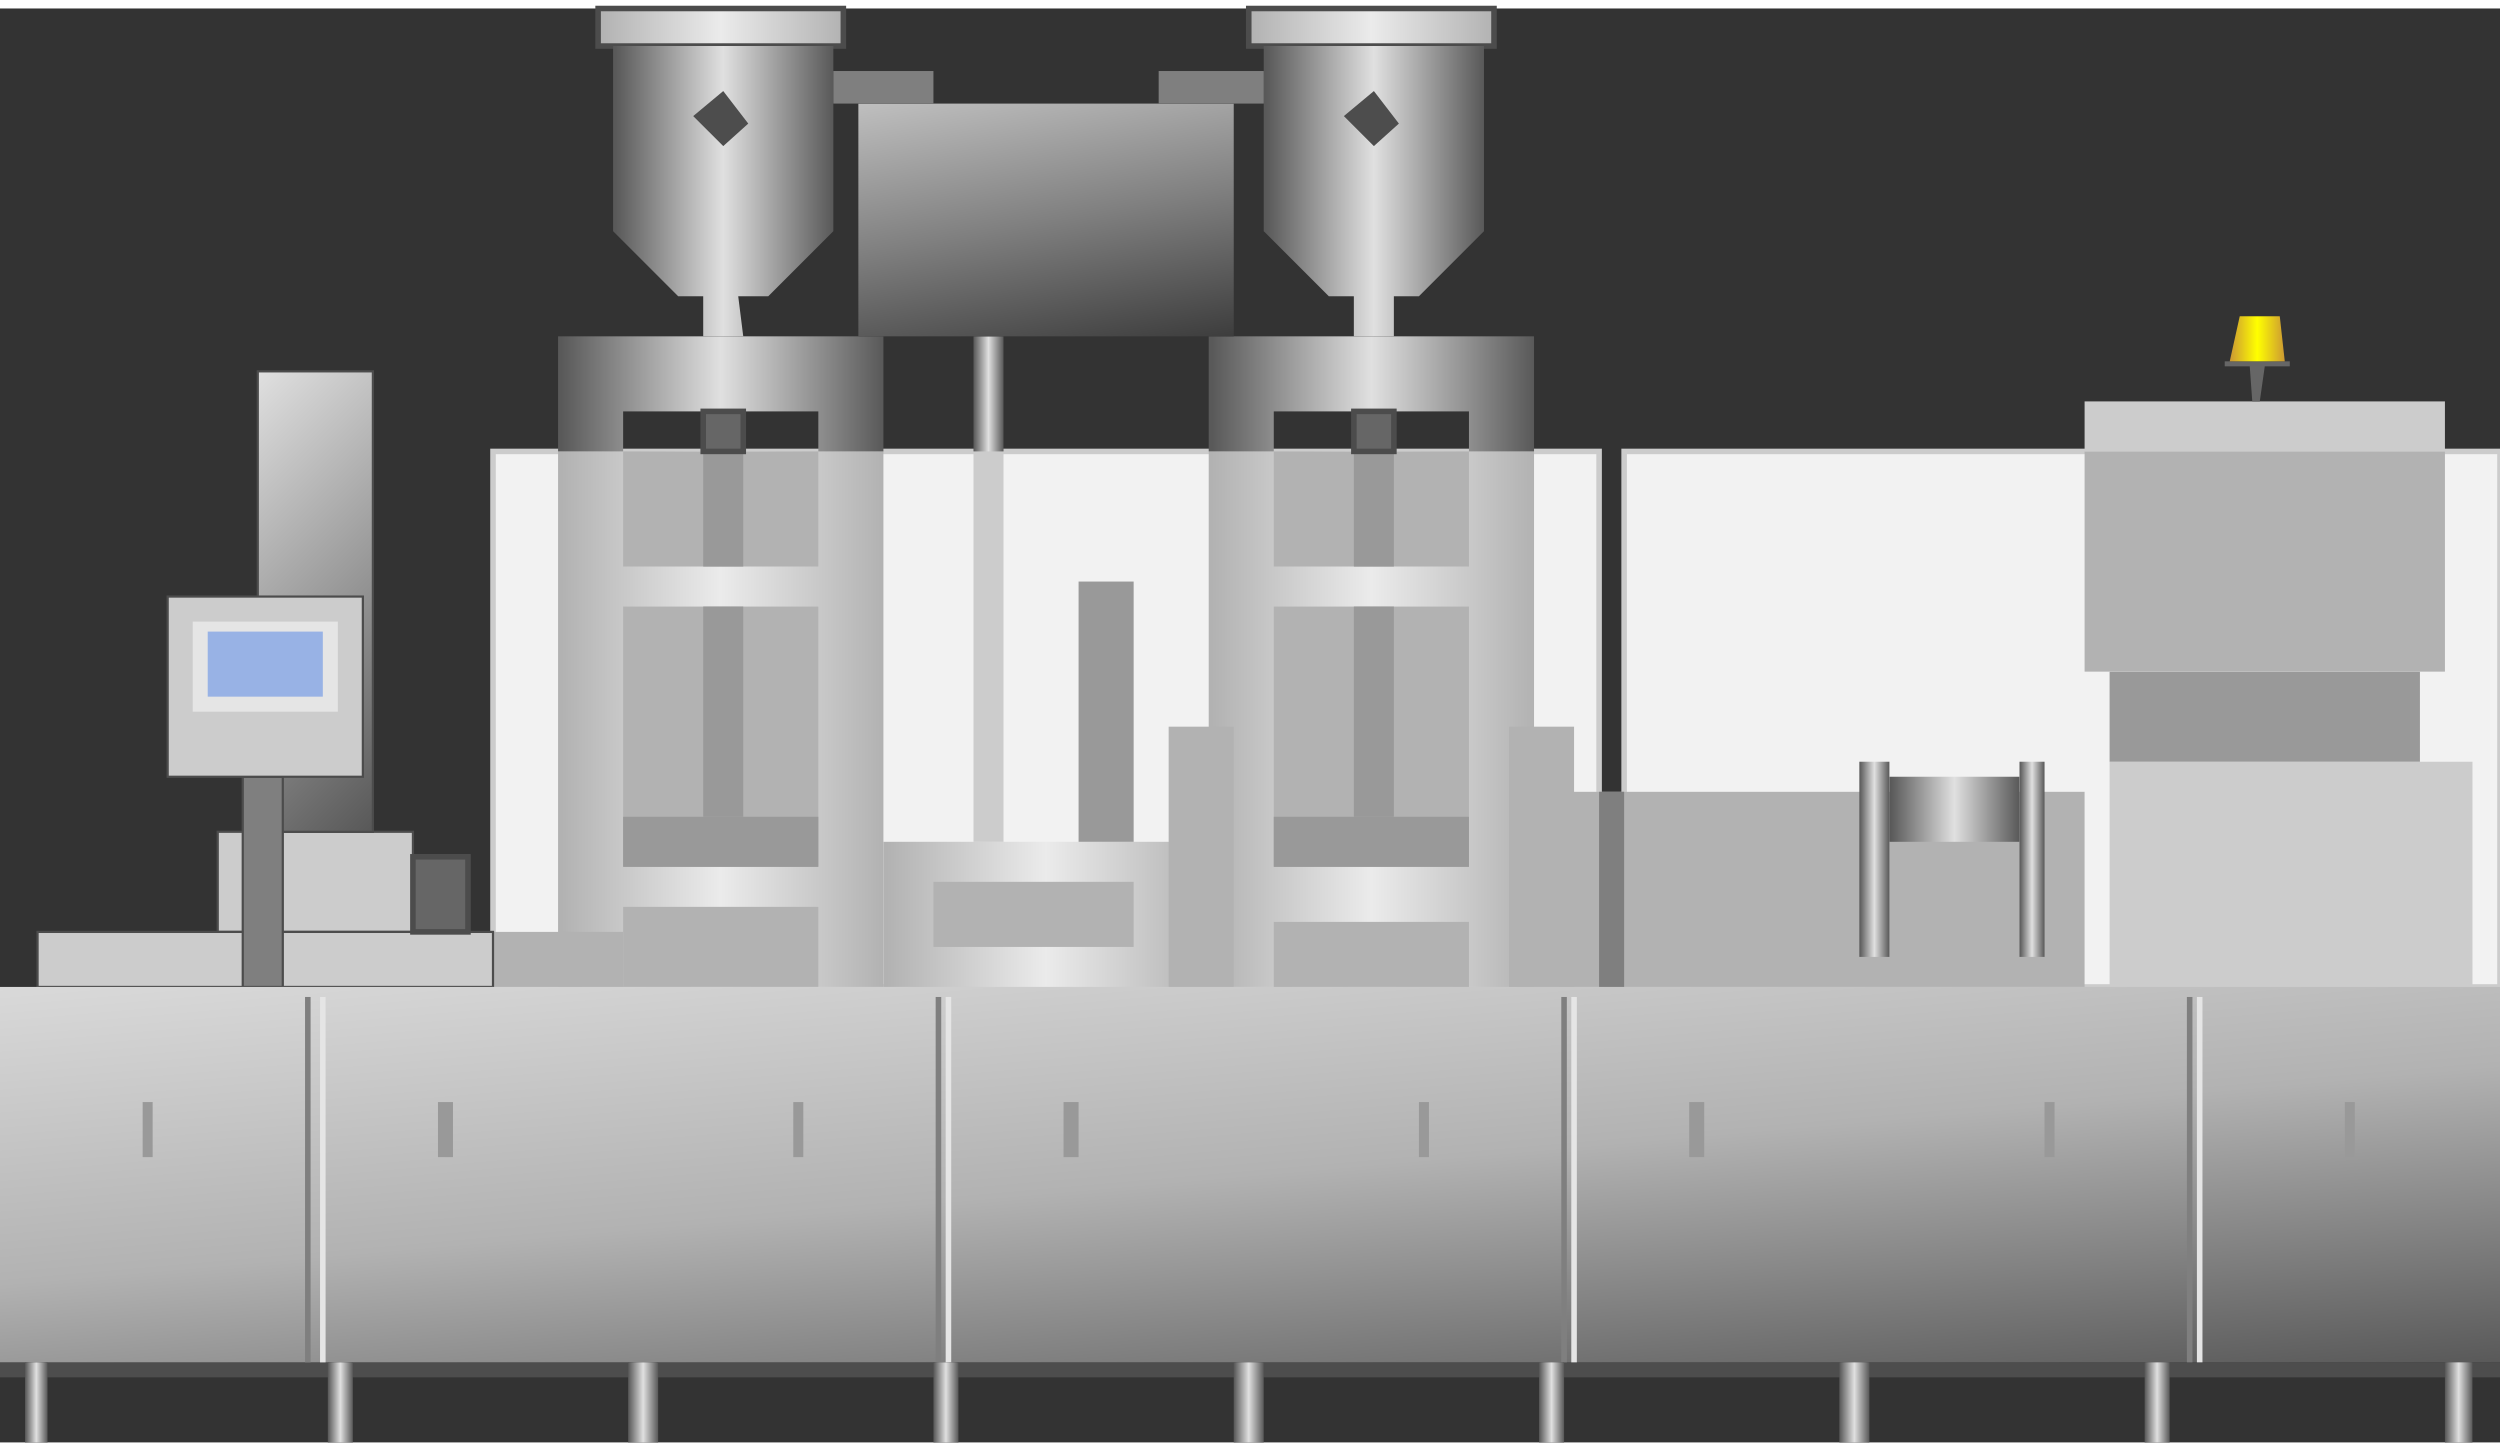 <svg version="1.1" xmlns="http://www.w3.org/2000/svg" xmlns:xlink="http://www.w3.org/1999/xlink" width="112px" height="65px" viewBox="0 0 112.5 64.527" enable-background="new 0 0 112.5 64.527" xml:space="preserve">
<rect x="0" y="0" width="112.5" height="64.527" fill="#333333" stroke="none"/>
<g id="Group_Filling_Stores">
	<path fill="#F2F2F2" stroke="#CCCCCC" stroke-width="0.25" d="M22.185,19.932h49.774v24.099H22.185V19.932z" />
	<path fill="#F2F2F2" stroke="#CCCCCC" stroke-width="0.25" d="M112.5,19.932H73.086v24.099H112.5V19.932z" />
	<linearGradient id="SVGID_1_" gradientUnits="userSpaceOnUse" x1="54.392" y1="31.981" x2="69.031" y2="31.981">
		<stop offset="0.01" style="stop-color:#B2B2B2" />
		<stop offset="0.5" style="stop-color:#EBEBEB" />
		<stop offset="1" style="stop-color:#B2B2B2" />
	</linearGradient>
	<path fill="url(#SVGID_1_)" d="M54.392,19.932h14.639v24.099H54.392V19.932z" />
	<path fill="#B2B2B2" d="M57.32,41.103h8.783v2.928H57.32V41.103z" />
	<path fill="#B2B2B2" d="M57.32,26.914h8.783v11.712H57.32V26.914z" />
	<path fill="#B2B2B2" d="M57.32,19.932h8.783v5.18H57.32V19.932z" />
	<path fill="#B2B2B2" d="M67.905,32.319h2.928v11.711h-2.928V32.319z" />
	<linearGradient id="SVGID_2_" gradientUnits="userSpaceOnUse" x1="39.752" y1="40.765" x2="54.392" y2="40.765">
		<stop offset="0.01" style="stop-color:#B2B2B2" />
		<stop offset="0.5" style="stop-color:#EBEBEB" />
		<stop offset="1" style="stop-color:#B2B2B2" />
	</linearGradient>
	<path fill="url(#SVGID_2_)" d="M39.752,37.5h14.64v6.531h-14.64V37.5z" />
	<path fill="#B2B2B2" d="M52.59,32.319h2.928v11.711H52.59V32.319z" />
	<path fill="#B2B2B2" d="M42.005,39.301h9.009v2.929h-9.009V39.301z" />
	<linearGradient id="SVGID_3_" gradientUnits="userSpaceOnUse" x1="25.113" y1="31.981" x2="39.752" y2="31.981">
		<stop offset="0.01" style="stop-color:#B2B2B2" />
		<stop offset="0.5" style="stop-color:#EBEBEB" />
		<stop offset="1" style="stop-color:#B2B2B2" />
	</linearGradient>
	<path fill="url(#SVGID_3_)" d="M25.113,19.932h14.64v24.099h-14.64V19.932z" />
	<path fill="#B2B2B2" d="M28.041,40.427h8.784v3.604h-8.784V40.427z" />
	<path fill="#B2B2B2" d="M28.041,26.914h8.784v11.712h-8.784V26.914z" />
	<path fill="#B2B2B2" d="M28.041,19.932h8.784v5.18h-8.784V19.932z" />
	<path fill="#B2B2B2" d="M70.158,35.248h23.648v8.783H70.158V35.248z" />
	<path fill="#7F7F7F" d="M71.959,35.248h1.127v8.783h-1.127V35.248z" />
	<path fill="#CCCCCC" d="M94.932,33.896h16.329v10.135H94.932V33.896z" />
	<path fill="#999999" d="M94.932,33.896h13.965v-4.054H94.932V33.896z" />
	<path fill="#B2B2B2" d="M93.807,29.842h16.215v-9.91H93.807V29.842z" />
	<path fill="#CCCCCC" d="M93.807,17.68h16.215v2.252H93.807V17.68z" />
	<path fill="#B2B2B2" d="M28.041,41.554h-5.856v2.477h5.856V41.554z" />
	<path fill="none" stroke="#7F7F7F" stroke-width="0.25" d="M0,44.482h112.5" />
	<linearGradient id="SVGID_4_" gradientUnits="userSpaceOnUse" x1="25.113" y1="17.342" x2="39.752" y2="17.342">
		<stop offset="0.01" style="stop-color:#595959" />
		<stop offset="0.5" style="stop-color:#E0E0E0" />
		<stop offset="1" style="stop-color:#595959" />
	</linearGradient>
	<path fill="url(#SVGID_4_)" d="M25.113,19.932v-5.18h14.64v5.18h-2.928V18.13h-8.784v1.802H25.113z" />
	<linearGradient id="SVGID_5_" gradientUnits="userSpaceOnUse" x1="54.392" y1="17.342" x2="69.031" y2="17.342">
		<stop offset="0.01" style="stop-color:#595959" />
		<stop offset="0.5" style="stop-color:#E0E0E0" />
		<stop offset="1" style="stop-color:#595959" />
	</linearGradient>
	<path fill="url(#SVGID_5_)" d="M54.392,19.932v-5.18h14.639v5.18h-2.928V18.13H57.32v1.802H54.392z" />
	<path fill="#999999" d="M31.645,19.932h1.802v5.18h-1.802V19.932z" />
	<path fill="#999999" d="M31.645,26.914h1.802v9.459h-1.802V26.914z" />
	<path fill="#999999" d="M28.041,38.626h8.784v-2.253h-8.784V38.626z" />
	<path fill="#999999" d="M60.924,19.932h1.801v5.18h-1.801V19.932z" />
	<path fill="#999999" d="M60.924,26.914h1.801v9.459h-1.801V26.914z" />
	<path fill="#999999" d="M57.32,38.626h8.783v-2.253H57.32V38.626z" />
	<path fill="#666666" stroke="#4C4C4C" stroke-width="0.25" d="M31.645,19.932h1.802V18.13h-1.802V19.932z" />
	<path fill="#666666" stroke="#4C4C4C" stroke-width="0.25" d="M60.924,19.932h1.801V18.13h-1.801V19.932z" />
	<path fill="#999999" d="M48.536,25.788h2.478V37.5h-2.478V25.788z" />
	<path fill="#CCCCCC" d="M43.807,19.932h1.351V37.5h-1.351V19.932z" />
	<linearGradient id="SVGID_6_" gradientUnits="userSpaceOnUse" x1="43.807" y1="17.342" x2="45.158" y2="17.342">
		<stop offset="0.01" style="stop-color:#595959" />
		<stop offset="0.5" style="stop-color:#E0E0E0" />
		<stop offset="1" style="stop-color:#595959" />
	</linearGradient>
	<path fill="url(#SVGID_6_)" d="M43.807,19.932h1.351v-5.18h-1.351V19.932z" />
	<path fill="#666666" d="M101.352,17.68l-0.113-1.577h-1.126v-0.225h2.928v0.225h-1.126l-0.225,1.577H101.352z" />
</g>
<g id="Group_Stand_1">
	<linearGradient id="SVGID_7_" gradientUnits="userSpaceOnUse" x1="83.671" y1="38.288" x2="85.022" y2="38.288">
		<stop offset="0.01" style="stop-color:#595959" />
		<stop offset="0.5" style="stop-color:#E0E0E0" />
		<stop offset="1" style="stop-color:#595959" />
	</linearGradient>
	<path fill="url(#SVGID_7_)" d="M83.671,33.896h1.352v8.783h-1.352V33.896z" />
	<linearGradient id="SVGID_8_" gradientUnits="userSpaceOnUse" x1="90.878" y1="38.288" x2="92.004" y2="38.288">
		<stop offset="0.01" style="stop-color:#595959" />
		<stop offset="0.5" style="stop-color:#E0E0E0" />
		<stop offset="1" style="stop-color:#595959" />
	</linearGradient>
	<path fill="url(#SVGID_8_)" d="M90.878,33.896h1.126v8.783h-1.126V33.896z" />
	<linearGradient id="SVGID_9_" gradientUnits="userSpaceOnUse" x1="85.022" y1="36.036" x2="90.878" y2="36.036">
		<stop offset="0.01" style="stop-color:#595959" />
		<stop offset="0.5" style="stop-color:#E0E0E0" />
		<stop offset="1" style="stop-color:#595959" />
	</linearGradient>
	<path fill="url(#SVGID_9_)" d="M85.022,34.572h5.855V37.5h-5.855V34.572z" />
</g>
<g id="Group_Monitors">
	<path fill="#CCCCCC" stroke="#4C4C4C" stroke-width="0.1" d="M9.798,37.049h8.784v4.505H9.798V37.049z" />
	<linearGradient id="SVGID_10_" gradientUnits="userSpaceOnUse" x1="20.666" y1="33.165" x2="7.715" y2="20.214">
		<stop offset="0.01" style="stop-color:#595959" />
		<stop offset="1" style="stop-color:#E0E0E0" />
	</linearGradient>
	<path fill="url(#SVGID_10_)" stroke="#4C4C4C" stroke-width="0.1" d="M11.6,16.329h5.18v20.721H11.6V16.329z" />
	<path fill="#CCCCCC" stroke="#4C4C4C" stroke-width="0.1" d="M1.69,41.554h20.495v2.477H1.69V41.554z" />
	<path fill="#7F7F7F" stroke="#4C4C4C" stroke-width="0.1" d="M10.924,34.572h1.802v9.459h-1.802V34.572z" />
	<path fill="#CCCCCC" stroke="#4C4C4C" stroke-width="0.1" d="M7.545,26.464h8.784v8.108H7.545V26.464z" />
	<path fill="#E5E5E5" d="M8.672,27.59h6.531v4.054H8.672V27.59z" />
	<path fill="#666666" stroke="#4C4C4C" stroke-width="0.25" d="M21.059,38.175h-2.478v3.379h2.478V38.175z" />
</g>
<g id="Group_Inlet_Outlet">
	<linearGradient id="SVGID_11_" gradientUnits="userSpaceOnUse" x1="48.223" y1="16.039" x2="45.922" y2="2.993">
		<stop offset="0" style="stop-color:#3D3D3D" />
		<stop offset="0.5" style="stop-color:#808080" />
		<stop offset="1" style="stop-color:#BFBFBF" />
	</linearGradient>
	<path fill="url(#SVGID_11_)" d="M38.626,4.279h16.892v10.473H38.626V4.279z" />
	<linearGradient id="SVGID_12_" gradientUnits="userSpaceOnUse" x1="26.915" y1="0.844" x2="37.951" y2="0.844">
		<stop offset="0.01" style="stop-color:#B2B2B2" />
		<stop offset="0.5" style="stop-color:#EBEBEB" />
		<stop offset="1" style="stop-color:#B2B2B2" />
	</linearGradient>
	<path fill="url(#SVGID_12_)" stroke="#4C4C4C" stroke-width="0.25" d="M26.915,0h11.036v1.689H26.915V0z" />
	<linearGradient id="SVGID_13_" gradientUnits="userSpaceOnUse" x1="27.59" y1="8.22" x2="37.5" y2="8.22">
		<stop offset="0.01" style="stop-color:#595959" />
		<stop offset="0.5" style="stop-color:#E0E0E0" />
		<stop offset="1" style="stop-color:#595959" />
	</linearGradient>
	<path fill="url(#SVGID_13_)" d="M27.59,1.689h9.91v8.333l-2.928,2.928h-1.352l0.226,1.802h-1.802V12.95h-1.126l-2.928-2.928V1.689z   " />
	<linearGradient id="SVGID_14_" gradientUnits="userSpaceOnUse" x1="56.194" y1="0.844" x2="67.23" y2="0.844">
		<stop offset="0.01" style="stop-color:#B2B2B2" />
		<stop offset="0.5" style="stop-color:#EBEBEB" />
		<stop offset="1" style="stop-color:#B2B2B2" />
	</linearGradient>
	<path fill="url(#SVGID_14_)" stroke="#4C4C4C" stroke-width="0.25" d="M56.194,0h11.036v1.689H56.194V0z" />
	<linearGradient id="SVGID_15_" gradientUnits="userSpaceOnUse" x1="56.869" y1="8.22" x2="66.779" y2="8.22">
		<stop offset="0.01" style="stop-color:#595959" />
		<stop offset="0.5" style="stop-color:#E0E0E0" />
		<stop offset="1" style="stop-color:#595959" />
	</linearGradient>
	<path fill="url(#SVGID_15_)" d="M56.869,1.689h9.91v8.333l-2.928,2.928h-1.127v1.802h-1.801V12.95h-1.127l-2.928-2.928V1.689z" />
	<path fill="#7F7F7F" d="M37.5,2.815h4.505v1.464H37.5V2.815z" />
	<path fill="#7F7F7F" d="M52.14,2.815h4.729v1.464H52.14V2.815z" />
	<path fill="#4D4D4D" d="M31.194,4.842l1.352-1.126l1.126,1.464l-1.126,1.013L31.194,4.842z" />
	<path fill="#4D4D4D" d="M60.473,4.842l1.352-1.126L62.95,5.18l-1.126,1.013L60.473,4.842z" />
</g>
<g id="Group_Bell">
	<linearGradient id="SVGID_16_" gradientUnits="userSpaceOnUse" x1="100.338" y1="14.865" x2="102.814" y2="14.865">
		<stop offset="0.01" style="stop-color:#CC9933" />
		<stop offset="0.5" style="stop-color:#FFFF00" />
		<stop offset="1" style="stop-color:#CC9933" />
	</linearGradient>
	<path fill="url(#SVGID_16_)" d="M100.338,15.878l0.45-2.027h1.802l0.225,2.027H100.338z" />
</g>
<g id="Group_Blue_Display">
	<path fill="#98B2E5" d="M9.347,28.04h5.18v2.928h-5.18V28.04z" />
</g>
<g id="Group_Fillers">
	<path fill="#4D4D4D" d="M0,61.599h112.5v-0.676H0V61.599z" />
	<linearGradient id="SVGID_17_" gradientUnits="userSpaceOnUse" x1="57.411" y1="65.743" x2="55.09" y2="39.211">
		<stop offset="0" style="stop-color:#595959" />
		<stop offset="0.5" style="stop-color:#B2B2B2" />
		<stop offset="1" style="stop-color:#D9D9D9" />
	</linearGradient>
	<path fill="url(#SVGID_17_)" d="M0,44.031h112.5v16.893H0V44.031z" />
	<path fill="none" stroke="#7F7F7F" stroke-width="0.25" d="M13.852,60.923V44.482" />
	<path fill="none" stroke="#E5E5E5" stroke-width="0.25" d="M14.527,60.923V44.482" />
	<path fill="none" stroke="#7F7F7F" stroke-width="0.25" d="M42.23,60.923V44.482" />
	<path fill="none" stroke="#E5E5E5" stroke-width="0.25" d="M42.68,60.923V44.482" />
	<path fill="none" stroke="#7F7F7F" stroke-width="0.25" d="M70.383,60.923V44.482" />
	<path fill="none" stroke="#E5E5E5" stroke-width="0.25" d="M70.833,60.923V44.482" />
	<path fill="none" stroke="#7F7F7F" stroke-width="0.25" d="M98.535,60.923V44.482" />
	<path fill="none" stroke="#E5E5E5" stroke-width="0.25" d="M98.986,60.923V44.482" />
	<path fill="#999999" d="M6.419,49.211h0.45v2.478h-0.45V49.211z" />
	<path fill="#999999" d="M105.518,49.211h0.45v2.478h-0.45V49.211z" />
	<path fill="#999999" d="M19.708,49.211h0.676v2.478h-0.676V49.211z" />
	<path fill="#999999" d="M35.698,49.211h0.451v2.478h-0.451V49.211z" />
	<path fill="#999999" d="M47.86,49.211h0.676v2.478H47.86V49.211z" />
	<path fill="#999999" d="M63.852,49.211h0.45v2.478h-0.45V49.211z" />
	<path fill="#999999" d="M76.014,49.211h0.676v2.478h-0.676V49.211z" />
	<path fill="#999999" d="M92.004,49.211h0.451v2.478h-0.451V49.211z" />
</g>
<g id="Group_Supports">
	<linearGradient id="SVGID_18_" gradientUnits="userSpaceOnUse" x1="1.127" y1="62.725" x2="2.14" y2="62.725">
		<stop offset="0.01" style="stop-color:#595959" />
		<stop offset="0.5" style="stop-color:#E0E0E0" />
		<stop offset="1" style="stop-color:#595959" />
	</linearGradient>
	<path fill="url(#SVGID_18_)" d="M1.126,60.923H2.14v3.604H1.126V60.923z" />
	<linearGradient id="SVGID_19_" gradientUnits="userSpaceOnUse" x1="14.752" y1="62.725" x2="15.879" y2="62.725">
		<stop offset="0.01" style="stop-color:#595959" />
		<stop offset="0.5" style="stop-color:#E0E0E0" />
		<stop offset="1" style="stop-color:#595959" />
	</linearGradient>
	<path fill="url(#SVGID_19_)" d="M14.752,60.923h1.126v3.604h-1.126V60.923z" />
	<linearGradient id="SVGID_20_" gradientUnits="userSpaceOnUse" x1="28.266" y1="62.725" x2="29.617" y2="62.725">
		<stop offset="0.01" style="stop-color:#595959" />
		<stop offset="0.5" style="stop-color:#E0E0E0" />
		<stop offset="1" style="stop-color:#595959" />
	</linearGradient>
	<path fill="url(#SVGID_20_)" d="M28.266,60.923h1.351v3.604h-1.351V60.923z" />
	<linearGradient id="SVGID_21_" gradientUnits="userSpaceOnUse" x1="42.005" y1="62.725" x2="43.131" y2="62.725">
		<stop offset="0.01" style="stop-color:#595959" />
		<stop offset="0.5" style="stop-color:#E0E0E0" />
		<stop offset="1" style="stop-color:#595959" />
	</linearGradient>
	<path fill="url(#SVGID_21_)" d="M42.005,60.923h1.126v3.604h-1.126V60.923z" />
	<linearGradient id="SVGID_22_" gradientUnits="userSpaceOnUse" x1="55.518" y1="62.725" x2="56.869" y2="62.725">
		<stop offset="0.01" style="stop-color:#595959" />
		<stop offset="0.5" style="stop-color:#E0E0E0" />
		<stop offset="1" style="stop-color:#595959" />
	</linearGradient>
	<path fill="url(#SVGID_22_)" d="M55.518,60.923h1.351v3.604h-1.351V60.923z" />
	<linearGradient id="SVGID_23_" gradientUnits="userSpaceOnUse" x1="69.257" y1="62.725" x2="70.383" y2="62.725">
		<stop offset="0.01" style="stop-color:#595959" />
		<stop offset="0.5" style="stop-color:#E0E0E0" />
		<stop offset="1" style="stop-color:#595959" />
	</linearGradient>
	<path fill="url(#SVGID_23_)" d="M69.257,60.923h1.126v3.604h-1.126V60.923z" />
	<linearGradient id="SVGID_24_" gradientUnits="userSpaceOnUse" x1="82.769" y1="62.725" x2="84.121" y2="62.725">
		<stop offset="0.01" style="stop-color:#595959" />
		<stop offset="0.5" style="stop-color:#E0E0E0" />
		<stop offset="1" style="stop-color:#595959" />
	</linearGradient>
	<path fill="url(#SVGID_24_)" d="M82.77,60.923h1.352v3.604H82.77V60.923z" />
	<linearGradient id="SVGID_25_" gradientUnits="userSpaceOnUse" x1="96.509" y1="62.725" x2="97.635" y2="62.725">
		<stop offset="0.01" style="stop-color:#595959" />
		<stop offset="0.5" style="stop-color:#E0E0E0" />
		<stop offset="1" style="stop-color:#595959" />
	</linearGradient>
	<path fill="url(#SVGID_25_)" d="M96.509,60.923h1.126v3.604h-1.126V60.923z" />
	<linearGradient id="SVGID_26_" gradientUnits="userSpaceOnUse" x1="110.022" y1="62.725" x2="111.261" y2="62.725">
		<stop offset="0.01" style="stop-color:#595959" />
		<stop offset="0.5" style="stop-color:#E0E0E0" />
		<stop offset="1" style="stop-color:#595959" />
	</linearGradient>
	<path fill="url(#SVGID_26_)" d="M110.021,60.923h1.239v3.604h-1.239V60.923z" />
</g>
</svg>